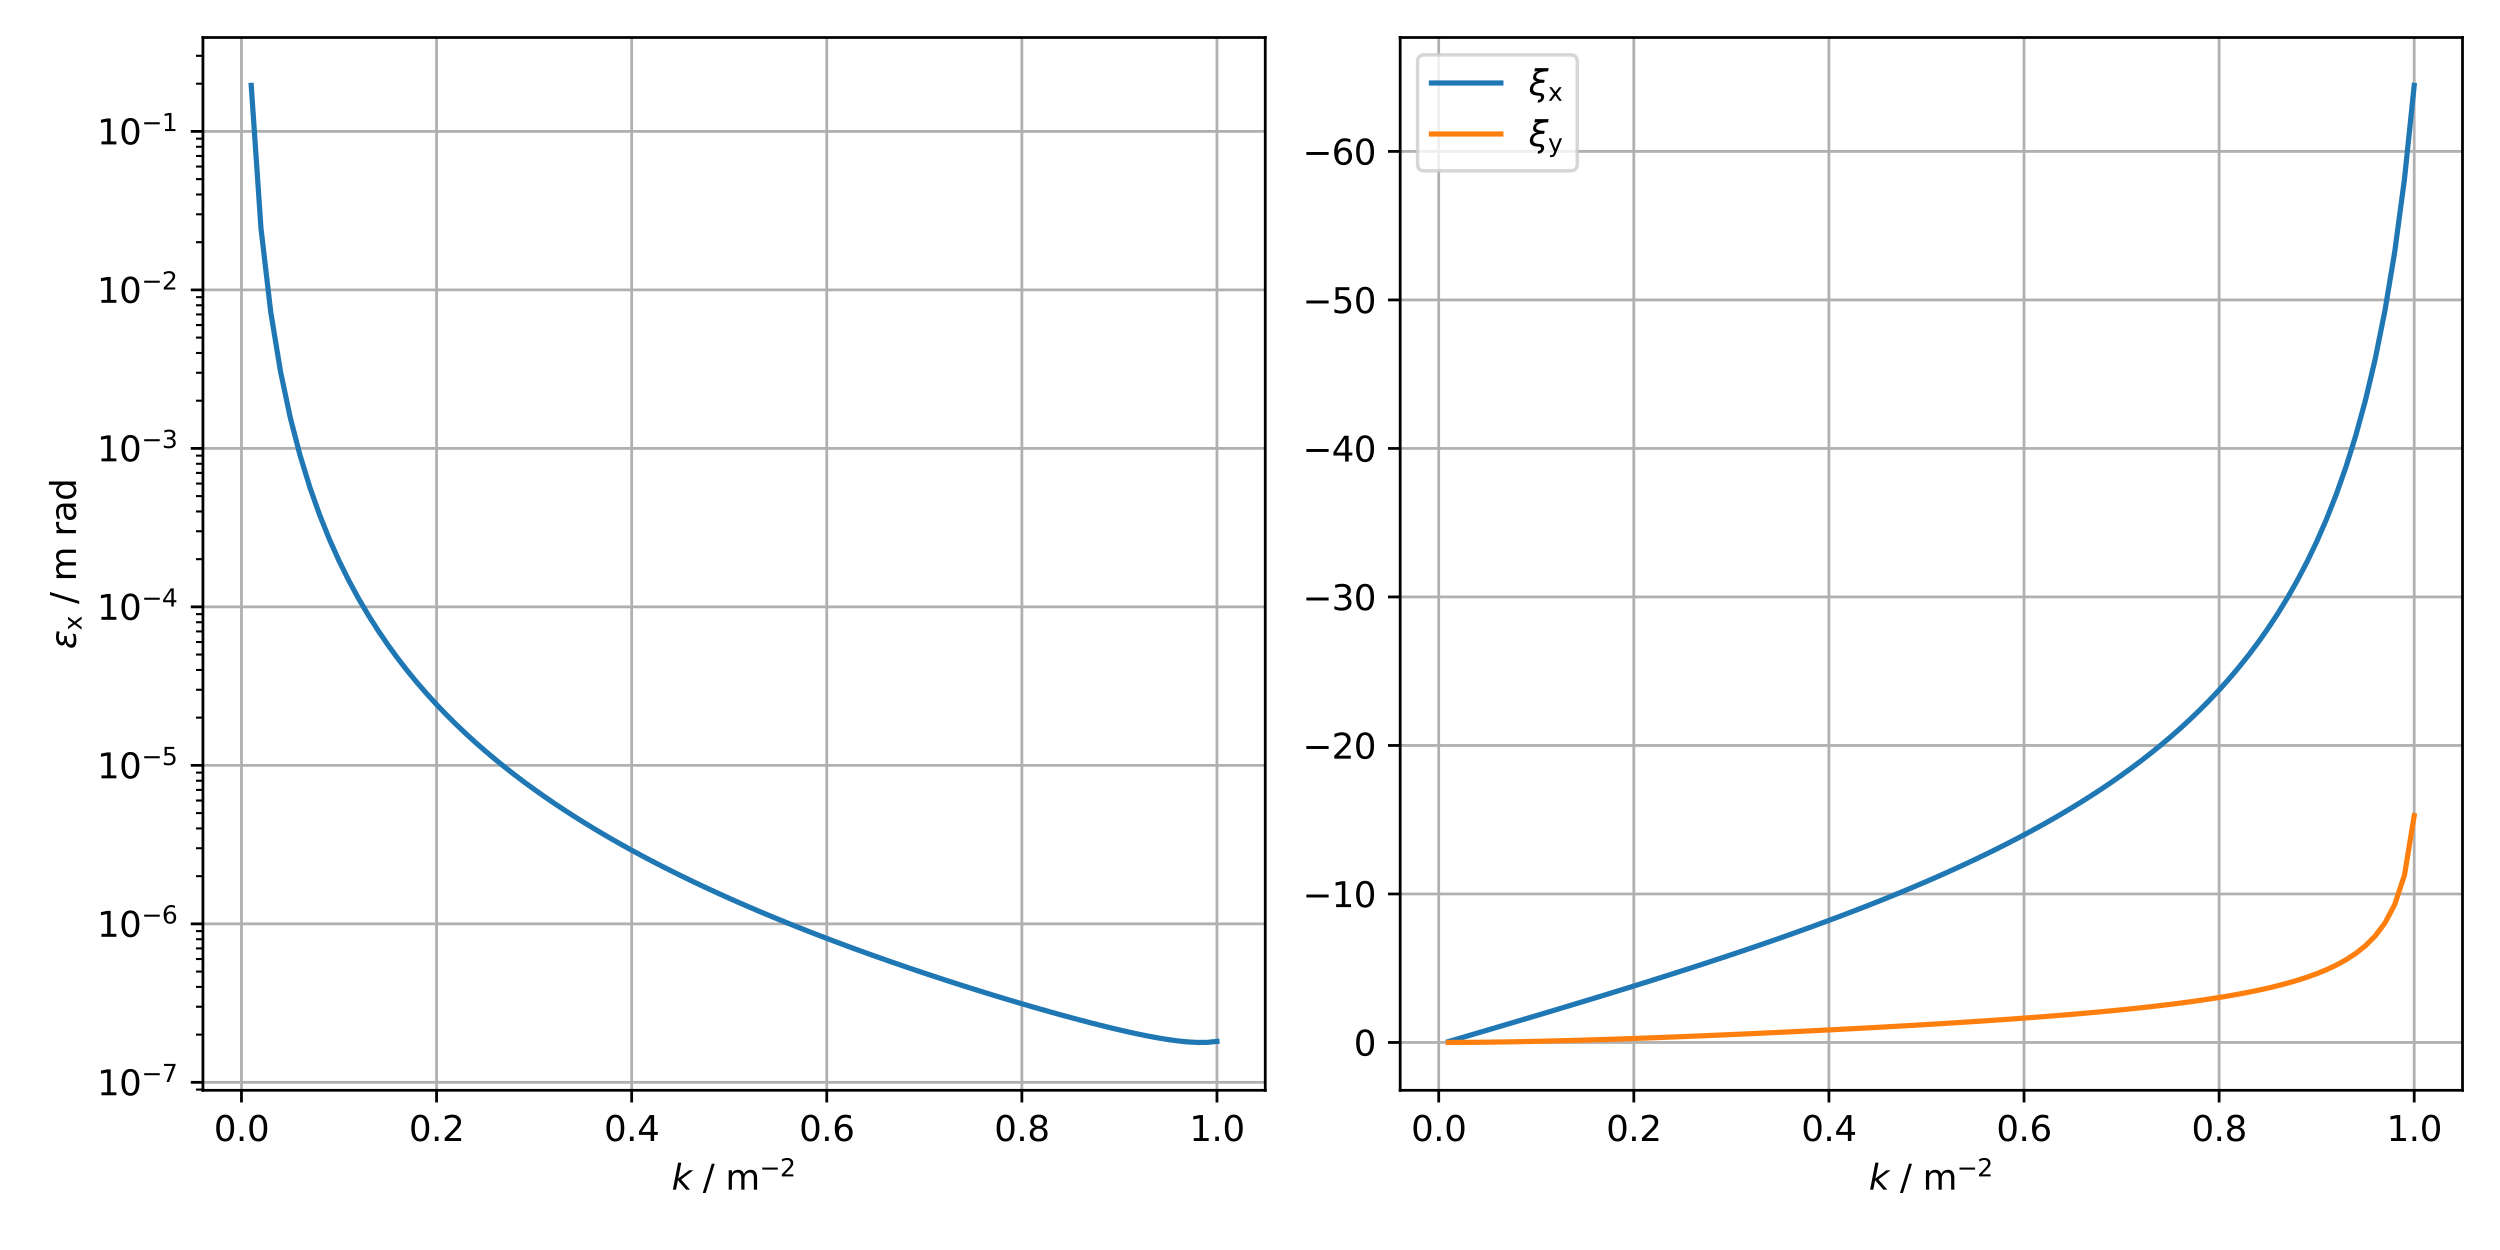 <?xml version="1.0" encoding="utf-8" standalone="no"?>
<!DOCTYPE svg PUBLIC "-//W3C//DTD SVG 1.1//EN"
  "http://www.w3.org/Graphics/SVG/1.1/DTD/svg11.dtd">
<svg height="360pt" version="1.1" viewBox="0 0 720 360" width="720pt" xmlns="http://www.w3.org/2000/svg" xmlns:xlink="http://www.w3.org/1999/xlink">
 <defs>
  <style type="text/css">*{stroke-linecap:butt;stroke-linejoin:round;}</style>
 </defs>
 <g id="figure_1">
  <g id="patch_1">
   <path d="M 0 360 
L 720 360 
L 720 0 
L 0 0 
z
" style="fill:#ffffff;"/>
  </g>
  <g id="axes_1">
   <g id="patch_2">
    <path d="M 58.445 314.008 
L 364.393 314.008 
L 364.393 10.8 
L 58.445 10.8 
z
" style="fill:#ffffff;"/>
   </g>
   <g id="matplotlib.axis_1">
    <g id="xtick_1">
     <g id="line2d_1">
      <path clip-path="url(#p1a12aaf195)" d="M 69.542 314.008 
L 69.542 10.8 
" style="fill:none;stroke:#b0b0b0;stroke-linecap:square;stroke-width:0.8;"/>
     </g>
     <g id="line2d_2">
      <defs>
       <path d="M 0 0 
L 0 3.5 
" id="mac1e413f5d" style="stroke:#000000;stroke-width:0.8;"/>
      </defs>
      <g>
       <use style="stroke:#000000;stroke-width:0.8;" x="69.542" xlink:href="#mac1e413f5d" y="314.008"/>
      </g>
     </g>
     <g id="text_1">
      <!-- 0.0 -->
      <g transform="translate(61.591 328.606)scale(0.1 -0.1)">
       <defs>
        <path d="M 2034 4250 
Q 1547 4250 1301 3770 
Q 1056 3291 1056 2328 
Q 1056 1369 1301 889 
Q 1547 409 2034 409 
Q 2525 409 2770 889 
Q 3016 1369 3016 2328 
Q 3016 3291 2770 3770 
Q 2525 4250 2034 4250 
z
M 2034 4750 
Q 2819 4750 3233 4129 
Q 3647 3509 3647 2328 
Q 3647 1150 3233 529 
Q 2819 -91 2034 -91 
Q 1250 -91 836 529 
Q 422 1150 422 2328 
Q 422 3509 836 4129 
Q 1250 4750 2034 4750 
z
" id="DejaVuSans-30" transform="scale(0.016)"/>
        <path d="M 684 794 
L 1344 794 
L 1344 0 
L 684 0 
L 684 794 
z
" id="DejaVuSans-2e" transform="scale(0.016)"/>
       </defs>
       <use xlink:href="#DejaVuSans-30"/>
       <use x="63.623" xlink:href="#DejaVuSans-2e"/>
       <use x="95.41" xlink:href="#DejaVuSans-30"/>
      </g>
     </g>
    </g>
    <g id="xtick_2">
     <g id="line2d_3">
      <path clip-path="url(#p1a12aaf195)" d="M 125.731 314.008 
L 125.731 10.8 
" style="fill:none;stroke:#b0b0b0;stroke-linecap:square;stroke-width:0.8;"/>
     </g>
     <g id="line2d_4">
      <g>
       <use style="stroke:#000000;stroke-width:0.8;" x="125.731" xlink:href="#mac1e413f5d" y="314.008"/>
      </g>
     </g>
     <g id="text_2">
      <!-- 0.2 -->
      <g transform="translate(117.779 328.606)scale(0.1 -0.1)">
       <defs>
        <path d="M 1228 531 
L 3431 531 
L 3431 0 
L 469 0 
L 469 531 
Q 828 903 1448 1529 
Q 2069 2156 2228 2338 
Q 2531 2678 2651 2914 
Q 2772 3150 2772 3378 
Q 2772 3750 2511 3984 
Q 2250 4219 1831 4219 
Q 1534 4219 1204 4116 
Q 875 4013 500 3803 
L 500 4441 
Q 881 4594 1212 4672 
Q 1544 4750 1819 4750 
Q 2544 4750 2975 4387 
Q 3406 4025 3406 3419 
Q 3406 3131 3298 2873 
Q 3191 2616 2906 2266 
Q 2828 2175 2409 1742 
Q 1991 1309 1228 531 
z
" id="DejaVuSans-32" transform="scale(0.016)"/>
       </defs>
       <use xlink:href="#DejaVuSans-30"/>
       <use x="63.623" xlink:href="#DejaVuSans-2e"/>
       <use x="95.41" xlink:href="#DejaVuSans-32"/>
      </g>
     </g>
    </g>
    <g id="xtick_3">
     <g id="line2d_5">
      <path clip-path="url(#p1a12aaf195)" d="M 181.92 314.008 
L 181.92 10.8 
" style="fill:none;stroke:#b0b0b0;stroke-linecap:square;stroke-width:0.8;"/>
     </g>
     <g id="line2d_6">
      <g>
       <use style="stroke:#000000;stroke-width:0.8;" x="181.92" xlink:href="#mac1e413f5d" y="314.008"/>
      </g>
     </g>
     <g id="text_3">
      <!-- 0.4 -->
      <g transform="translate(173.968 328.606)scale(0.1 -0.1)">
       <defs>
        <path d="M 2419 4116 
L 825 1625 
L 2419 1625 
L 2419 4116 
z
M 2253 4666 
L 3047 4666 
L 3047 1625 
L 3713 1625 
L 3713 1100 
L 3047 1100 
L 3047 0 
L 2419 0 
L 2419 1100 
L 313 1100 
L 313 1709 
L 2253 4666 
z
" id="DejaVuSans-34" transform="scale(0.016)"/>
       </defs>
       <use xlink:href="#DejaVuSans-30"/>
       <use x="63.623" xlink:href="#DejaVuSans-2e"/>
       <use x="95.41" xlink:href="#DejaVuSans-34"/>
      </g>
     </g>
    </g>
    <g id="xtick_4">
     <g id="line2d_7">
      <path clip-path="url(#p1a12aaf195)" d="M 238.108 314.008 
L 238.108 10.8 
" style="fill:none;stroke:#b0b0b0;stroke-linecap:square;stroke-width:0.8;"/>
     </g>
     <g id="line2d_8">
      <g>
       <use style="stroke:#000000;stroke-width:0.8;" x="238.108" xlink:href="#mac1e413f5d" y="314.008"/>
      </g>
     </g>
     <g id="text_4">
      <!-- 0.6 -->
      <g transform="translate(230.157 328.606)scale(0.1 -0.1)">
       <defs>
        <path d="M 2113 2584 
Q 1688 2584 1439 2293 
Q 1191 2003 1191 1497 
Q 1191 994 1439 701 
Q 1688 409 2113 409 
Q 2538 409 2786 701 
Q 3034 994 3034 1497 
Q 3034 2003 2786 2293 
Q 2538 2584 2113 2584 
z
M 3366 4563 
L 3366 3988 
Q 3128 4100 2886 4159 
Q 2644 4219 2406 4219 
Q 1781 4219 1451 3797 
Q 1122 3375 1075 2522 
Q 1259 2794 1537 2939 
Q 1816 3084 2150 3084 
Q 2853 3084 3261 2657 
Q 3669 2231 3669 1497 
Q 3669 778 3244 343 
Q 2819 -91 2113 -91 
Q 1303 -91 875 529 
Q 447 1150 447 2328 
Q 447 3434 972 4092 
Q 1497 4750 2381 4750 
Q 2619 4750 2861 4703 
Q 3103 4656 3366 4563 
z
" id="DejaVuSans-36" transform="scale(0.016)"/>
       </defs>
       <use xlink:href="#DejaVuSans-30"/>
       <use x="63.623" xlink:href="#DejaVuSans-2e"/>
       <use x="95.41" xlink:href="#DejaVuSans-36"/>
      </g>
     </g>
    </g>
    <g id="xtick_5">
     <g id="line2d_9">
      <path clip-path="url(#p1a12aaf195)" d="M 294.297 314.008 
L 294.297 10.8 
" style="fill:none;stroke:#b0b0b0;stroke-linecap:square;stroke-width:0.8;"/>
     </g>
     <g id="line2d_10">
      <g>
       <use style="stroke:#000000;stroke-width:0.8;" x="294.297" xlink:href="#mac1e413f5d" y="314.008"/>
      </g>
     </g>
     <g id="text_5">
      <!-- 0.8 -->
      <g transform="translate(286.346 328.606)scale(0.1 -0.1)">
       <defs>
        <path d="M 2034 2216 
Q 1584 2216 1326 1975 
Q 1069 1734 1069 1313 
Q 1069 891 1326 650 
Q 1584 409 2034 409 
Q 2484 409 2743 651 
Q 3003 894 3003 1313 
Q 3003 1734 2745 1975 
Q 2488 2216 2034 2216 
z
M 1403 2484 
Q 997 2584 770 2862 
Q 544 3141 544 3541 
Q 544 4100 942 4425 
Q 1341 4750 2034 4750 
Q 2731 4750 3128 4425 
Q 3525 4100 3525 3541 
Q 3525 3141 3298 2862 
Q 3072 2584 2669 2484 
Q 3125 2378 3379 2068 
Q 3634 1759 3634 1313 
Q 3634 634 3220 271 
Q 2806 -91 2034 -91 
Q 1263 -91 848 271 
Q 434 634 434 1313 
Q 434 1759 690 2068 
Q 947 2378 1403 2484 
z
M 1172 3481 
Q 1172 3119 1398 2916 
Q 1625 2713 2034 2713 
Q 2441 2713 2670 2916 
Q 2900 3119 2900 3481 
Q 2900 3844 2670 4047 
Q 2441 4250 2034 4250 
Q 1625 4250 1398 4047 
Q 1172 3844 1172 3481 
z
" id="DejaVuSans-38" transform="scale(0.016)"/>
       </defs>
       <use xlink:href="#DejaVuSans-30"/>
       <use x="63.623" xlink:href="#DejaVuSans-2e"/>
       <use x="95.41" xlink:href="#DejaVuSans-38"/>
      </g>
     </g>
    </g>
    <g id="xtick_6">
     <g id="line2d_11">
      <path clip-path="url(#p1a12aaf195)" d="M 350.486 314.008 
L 350.486 10.8 
" style="fill:none;stroke:#b0b0b0;stroke-linecap:square;stroke-width:0.8;"/>
     </g>
     <g id="line2d_12">
      <g>
       <use style="stroke:#000000;stroke-width:0.8;" x="350.486" xlink:href="#mac1e413f5d" y="314.008"/>
      </g>
     </g>
     <g id="text_6">
      <!-- 1.0 -->
      <g transform="translate(342.534 328.606)scale(0.1 -0.1)">
       <defs>
        <path d="M 794 531 
L 1825 531 
L 1825 4091 
L 703 3866 
L 703 4441 
L 1819 4666 
L 2450 4666 
L 2450 531 
L 3481 531 
L 3481 0 
L 794 0 
L 794 531 
z
" id="DejaVuSans-31" transform="scale(0.016)"/>
       </defs>
       <use xlink:href="#DejaVuSans-31"/>
       <use x="63.623" xlink:href="#DejaVuSans-2e"/>
       <use x="95.41" xlink:href="#DejaVuSans-30"/>
      </g>
     </g>
    </g>
    <g id="text_7">
     <!-- $k$ / m$^{-2}$ -->
     <g transform="translate(193.419 342.706)scale(0.1 -0.1)">
      <defs>
       <path d="M 1172 4863 
L 1747 4863 
L 1197 2028 
L 3169 3500 
L 3916 3500 
L 1716 1825 
L 3322 0 
L 2625 0 
L 1131 1709 
L 800 0 
L 225 0 
L 1172 4863 
z
" id="DejaVuSans-Oblique-6b" transform="scale(0.016)"/>
       <path id="DejaVuSans-20" transform="scale(0.016)"/>
       <path d="M 1625 4666 
L 2156 4666 
L 531 -594 
L 0 -594 
L 1625 4666 
z
" id="DejaVuSans-2f" transform="scale(0.016)"/>
       <path d="M 3328 2828 
Q 3544 3216 3844 3400 
Q 4144 3584 4550 3584 
Q 5097 3584 5394 3201 
Q 5691 2819 5691 2113 
L 5691 0 
L 5113 0 
L 5113 2094 
Q 5113 2597 4934 2840 
Q 4756 3084 4391 3084 
Q 3944 3084 3684 2787 
Q 3425 2491 3425 1978 
L 3425 0 
L 2847 0 
L 2847 2094 
Q 2847 2600 2669 2842 
Q 2491 3084 2119 3084 
Q 1678 3084 1418 2786 
Q 1159 2488 1159 1978 
L 1159 0 
L 581 0 
L 581 3500 
L 1159 3500 
L 1159 2956 
Q 1356 3278 1631 3431 
Q 1906 3584 2284 3584 
Q 2666 3584 2933 3390 
Q 3200 3197 3328 2828 
z
" id="DejaVuSans-6d" transform="scale(0.016)"/>
       <path d="M 678 2272 
L 4684 2272 
L 4684 1741 
L 678 1741 
L 678 2272 
z
" id="DejaVuSans-2212" transform="scale(0.016)"/>
      </defs>
      <use transform="translate(0 0.766)" xlink:href="#DejaVuSans-Oblique-6b"/>
      <use transform="translate(57.91 0.766)" xlink:href="#DejaVuSans-20"/>
      <use transform="translate(89.697 0.766)" xlink:href="#DejaVuSans-2f"/>
      <use transform="translate(123.389 0.766)" xlink:href="#DejaVuSans-20"/>
      <use transform="translate(155.176 0.766)" xlink:href="#DejaVuSans-6d"/>
      <use transform="translate(253.545 39.047)scale(0.7)" xlink:href="#DejaVuSans-2212"/>
      <use transform="translate(312.197 39.047)scale(0.7)" xlink:href="#DejaVuSans-32"/>
     </g>
    </g>
   </g>
   <g id="matplotlib.axis_2">
    <g id="ytick_1">
     <g id="line2d_13">
      <path clip-path="url(#p1a12aaf195)" d="M 58.445 311.715 
L 364.393 311.715 
" style="fill:none;stroke:#b0b0b0;stroke-linecap:square;stroke-width:0.8;"/>
     </g>
     <g id="line2d_14">
      <defs>
       <path d="M 0 0 
L -3.5 0 
" id="m76fb293e97" style="stroke:#000000;stroke-width:0.8;"/>
      </defs>
      <g>
       <use style="stroke:#000000;stroke-width:0.8;" x="58.445" xlink:href="#m76fb293e97" y="311.715"/>
      </g>
     </g>
     <g id="text_8">
      <!-- $\mathdefault{10^{-7}}$ -->
      <g transform="translate(27.945 315.514)scale(0.1 -0.1)">
       <defs>
        <path d="M 525 4666 
L 3525 4666 
L 3525 4397 
L 1831 0 
L 1172 0 
L 2766 4134 
L 525 4134 
L 525 4666 
z
" id="DejaVuSans-37" transform="scale(0.016)"/>
       </defs>
       <use transform="translate(0 0.684)" xlink:href="#DejaVuSans-31"/>
       <use transform="translate(63.623 0.684)" xlink:href="#DejaVuSans-30"/>
       <use transform="translate(128.203 38.966)scale(0.7)" xlink:href="#DejaVuSans-2212"/>
       <use transform="translate(186.855 38.966)scale(0.7)" xlink:href="#DejaVuSans-37"/>
      </g>
     </g>
    </g>
    <g id="ytick_2">
     <g id="line2d_15">
      <path clip-path="url(#p1a12aaf195)" d="M 58.445 266.07 
L 364.393 266.07 
" style="fill:none;stroke:#b0b0b0;stroke-linecap:square;stroke-width:0.8;"/>
     </g>
     <g id="line2d_16">
      <g>
       <use style="stroke:#000000;stroke-width:0.8;" x="58.445" xlink:href="#m76fb293e97" y="266.07"/>
      </g>
     </g>
     <g id="text_9">
      <!-- $\mathdefault{10^{-6}}$ -->
      <g transform="translate(27.945 269.869)scale(0.1 -0.1)">
       <use transform="translate(0 0.766)" xlink:href="#DejaVuSans-31"/>
       <use transform="translate(63.623 0.766)" xlink:href="#DejaVuSans-30"/>
       <use transform="translate(128.203 39.047)scale(0.7)" xlink:href="#DejaVuSans-2212"/>
       <use transform="translate(186.855 39.047)scale(0.7)" xlink:href="#DejaVuSans-36"/>
      </g>
     </g>
    </g>
    <g id="ytick_3">
     <g id="line2d_17">
      <path clip-path="url(#p1a12aaf195)" d="M 58.445 220.425 
L 364.393 220.425 
" style="fill:none;stroke:#b0b0b0;stroke-linecap:square;stroke-width:0.8;"/>
     </g>
     <g id="line2d_18">
      <g>
       <use style="stroke:#000000;stroke-width:0.8;" x="58.445" xlink:href="#m76fb293e97" y="220.425"/>
      </g>
     </g>
     <g id="text_10">
      <!-- $\mathdefault{10^{-5}}$ -->
      <g transform="translate(27.945 224.225)scale(0.1 -0.1)">
       <defs>
        <path d="M 691 4666 
L 3169 4666 
L 3169 4134 
L 1269 4134 
L 1269 2991 
Q 1406 3038 1543 3061 
Q 1681 3084 1819 3084 
Q 2600 3084 3056 2656 
Q 3513 2228 3513 1497 
Q 3513 744 3044 326 
Q 2575 -91 1722 -91 
Q 1428 -91 1123 -41 
Q 819 9 494 109 
L 494 744 
Q 775 591 1075 516 
Q 1375 441 1709 441 
Q 2250 441 2565 725 
Q 2881 1009 2881 1497 
Q 2881 1984 2565 2268 
Q 2250 2553 1709 2553 
Q 1456 2553 1204 2497 
Q 953 2441 691 2322 
L 691 4666 
z
" id="DejaVuSans-35" transform="scale(0.016)"/>
       </defs>
       <use transform="translate(0 0.684)" xlink:href="#DejaVuSans-31"/>
       <use transform="translate(63.623 0.684)" xlink:href="#DejaVuSans-30"/>
       <use transform="translate(128.203 38.966)scale(0.7)" xlink:href="#DejaVuSans-2212"/>
       <use transform="translate(186.855 38.966)scale(0.7)" xlink:href="#DejaVuSans-35"/>
      </g>
     </g>
    </g>
    <g id="ytick_4">
     <g id="line2d_19">
      <path clip-path="url(#p1a12aaf195)" d="M 58.445 174.781 
L 364.393 174.781 
" style="fill:none;stroke:#b0b0b0;stroke-linecap:square;stroke-width:0.8;"/>
     </g>
     <g id="line2d_20">
      <g>
       <use style="stroke:#000000;stroke-width:0.8;" x="58.445" xlink:href="#m76fb293e97" y="174.781"/>
      </g>
     </g>
     <g id="text_11">
      <!-- $\mathdefault{10^{-4}}$ -->
      <g transform="translate(27.945 178.58)scale(0.1 -0.1)">
       <use transform="translate(0 0.684)" xlink:href="#DejaVuSans-31"/>
       <use transform="translate(63.623 0.684)" xlink:href="#DejaVuSans-30"/>
       <use transform="translate(128.203 38.966)scale(0.7)" xlink:href="#DejaVuSans-2212"/>
       <use transform="translate(186.855 38.966)scale(0.7)" xlink:href="#DejaVuSans-34"/>
      </g>
     </g>
    </g>
    <g id="ytick_5">
     <g id="line2d_21">
      <path clip-path="url(#p1a12aaf195)" d="M 58.445 129.136 
L 364.393 129.136 
" style="fill:none;stroke:#b0b0b0;stroke-linecap:square;stroke-width:0.8;"/>
     </g>
     <g id="line2d_22">
      <g>
       <use style="stroke:#000000;stroke-width:0.8;" x="58.445" xlink:href="#m76fb293e97" y="129.136"/>
      </g>
     </g>
     <g id="text_12">
      <!-- $\mathdefault{10^{-3}}$ -->
      <g transform="translate(27.945 132.936)scale(0.1 -0.1)">
       <defs>
        <path d="M 2597 2516 
Q 3050 2419 3304 2112 
Q 3559 1806 3559 1356 
Q 3559 666 3084 287 
Q 2609 -91 1734 -91 
Q 1441 -91 1130 -33 
Q 819 25 488 141 
L 488 750 
Q 750 597 1062 519 
Q 1375 441 1716 441 
Q 2309 441 2620 675 
Q 2931 909 2931 1356 
Q 2931 1769 2642 2001 
Q 2353 2234 1838 2234 
L 1294 2234 
L 1294 2753 
L 1863 2753 
Q 2328 2753 2575 2939 
Q 2822 3125 2822 3475 
Q 2822 3834 2567 4026 
Q 2313 4219 1838 4219 
Q 1578 4219 1281 4162 
Q 984 4106 628 3988 
L 628 4550 
Q 988 4650 1302 4700 
Q 1616 4750 1894 4750 
Q 2613 4750 3031 4423 
Q 3450 4097 3450 3541 
Q 3450 3153 3228 2886 
Q 3006 2619 2597 2516 
z
" id="DejaVuSans-33" transform="scale(0.016)"/>
       </defs>
       <use transform="translate(0 0.766)" xlink:href="#DejaVuSans-31"/>
       <use transform="translate(63.623 0.766)" xlink:href="#DejaVuSans-30"/>
       <use transform="translate(128.203 39.047)scale(0.7)" xlink:href="#DejaVuSans-2212"/>
       <use transform="translate(186.855 39.047)scale(0.7)" xlink:href="#DejaVuSans-33"/>
      </g>
     </g>
    </g>
    <g id="ytick_6">
     <g id="line2d_23">
      <path clip-path="url(#p1a12aaf195)" d="M 58.445 83.492 
L 364.393 83.492 
" style="fill:none;stroke:#b0b0b0;stroke-linecap:square;stroke-width:0.8;"/>
     </g>
     <g id="line2d_24">
      <g>
       <use style="stroke:#000000;stroke-width:0.8;" x="58.445" xlink:href="#m76fb293e97" y="83.492"/>
      </g>
     </g>
     <g id="text_13">
      <!-- $\mathdefault{10^{-2}}$ -->
      <g transform="translate(27.945 87.291)scale(0.1 -0.1)">
       <use transform="translate(0 0.766)" xlink:href="#DejaVuSans-31"/>
       <use transform="translate(63.623 0.766)" xlink:href="#DejaVuSans-30"/>
       <use transform="translate(128.203 39.047)scale(0.7)" xlink:href="#DejaVuSans-2212"/>
       <use transform="translate(186.855 39.047)scale(0.7)" xlink:href="#DejaVuSans-32"/>
      </g>
     </g>
    </g>
    <g id="ytick_7">
     <g id="line2d_25">
      <path clip-path="url(#p1a12aaf195)" d="M 58.445 37.847 
L 364.393 37.847 
" style="fill:none;stroke:#b0b0b0;stroke-linecap:square;stroke-width:0.8;"/>
     </g>
     <g id="line2d_26">
      <g>
       <use style="stroke:#000000;stroke-width:0.8;" x="58.445" xlink:href="#m76fb293e97" y="37.847"/>
      </g>
     </g>
     <g id="text_14">
      <!-- $\mathdefault{10^{-1}}$ -->
      <g transform="translate(27.945 41.647)scale(0.1 -0.1)">
       <use transform="translate(0 0.684)" xlink:href="#DejaVuSans-31"/>
       <use transform="translate(63.623 0.684)" xlink:href="#DejaVuSans-30"/>
       <use transform="translate(128.203 38.966)scale(0.7)" xlink:href="#DejaVuSans-2212"/>
       <use transform="translate(186.855 38.966)scale(0.7)" xlink:href="#DejaVuSans-31"/>
      </g>
     </g>
    </g>
    <g id="ytick_8">
     <g id="line2d_27">
      <defs>
       <path d="M 0 0 
L -2 0 
" id="m118bfc7e0d" style="stroke:#000000;stroke-width:0.6;"/>
      </defs>
      <g>
       <use style="stroke:#000000;stroke-width:0.6;" x="58.445" xlink:href="#m118bfc7e0d" y="313.803"/>
      </g>
     </g>
    </g>
    <g id="ytick_9">
     <g id="line2d_28">
      <g>
       <use style="stroke:#000000;stroke-width:0.6;" x="58.445" xlink:href="#m118bfc7e0d" y="297.974"/>
      </g>
     </g>
    </g>
    <g id="ytick_10">
     <g id="line2d_29">
      <g>
       <use style="stroke:#000000;stroke-width:0.6;" x="58.445" xlink:href="#m118bfc7e0d" y="289.937"/>
      </g>
     </g>
    </g>
    <g id="ytick_11">
     <g id="line2d_30">
      <g>
       <use style="stroke:#000000;stroke-width:0.6;" x="58.445" xlink:href="#m118bfc7e0d" y="284.234"/>
      </g>
     </g>
    </g>
    <g id="ytick_12">
     <g id="line2d_31">
      <g>
       <use style="stroke:#000000;stroke-width:0.6;" x="58.445" xlink:href="#m118bfc7e0d" y="279.81"/>
      </g>
     </g>
    </g>
    <g id="ytick_13">
     <g id="line2d_32">
      <g>
       <use style="stroke:#000000;stroke-width:0.6;" x="58.445" xlink:href="#m118bfc7e0d" y="276.196"/>
      </g>
     </g>
    </g>
    <g id="ytick_14">
     <g id="line2d_33">
      <g>
       <use style="stroke:#000000;stroke-width:0.6;" x="58.445" xlink:href="#m118bfc7e0d" y="273.14"/>
      </g>
     </g>
    </g>
    <g id="ytick_15">
     <g id="line2d_34">
      <g>
       <use style="stroke:#000000;stroke-width:0.6;" x="58.445" xlink:href="#m118bfc7e0d" y="270.493"/>
      </g>
     </g>
    </g>
    <g id="ytick_16">
     <g id="line2d_35">
      <g>
       <use style="stroke:#000000;stroke-width:0.6;" x="58.445" xlink:href="#m118bfc7e0d" y="268.159"/>
      </g>
     </g>
    </g>
    <g id="ytick_17">
     <g id="line2d_36">
      <g>
       <use style="stroke:#000000;stroke-width:0.6;" x="58.445" xlink:href="#m118bfc7e0d" y="252.33"/>
      </g>
     </g>
    </g>
    <g id="ytick_18">
     <g id="line2d_37">
      <g>
       <use style="stroke:#000000;stroke-width:0.6;" x="58.445" xlink:href="#m118bfc7e0d" y="244.292"/>
      </g>
     </g>
    </g>
    <g id="ytick_19">
     <g id="line2d_38">
      <g>
       <use style="stroke:#000000;stroke-width:0.6;" x="58.445" xlink:href="#m118bfc7e0d" y="238.589"/>
      </g>
     </g>
    </g>
    <g id="ytick_20">
     <g id="line2d_39">
      <g>
       <use style="stroke:#000000;stroke-width:0.6;" x="58.445" xlink:href="#m118bfc7e0d" y="234.166"/>
      </g>
     </g>
    </g>
    <g id="ytick_21">
     <g id="line2d_40">
      <g>
       <use style="stroke:#000000;stroke-width:0.6;" x="58.445" xlink:href="#m118bfc7e0d" y="230.552"/>
      </g>
     </g>
    </g>
    <g id="ytick_22">
     <g id="line2d_41">
      <g>
       <use style="stroke:#000000;stroke-width:0.6;" x="58.445" xlink:href="#m118bfc7e0d" y="227.496"/>
      </g>
     </g>
    </g>
    <g id="ytick_23">
     <g id="line2d_42">
      <g>
       <use style="stroke:#000000;stroke-width:0.6;" x="58.445" xlink:href="#m118bfc7e0d" y="224.849"/>
      </g>
     </g>
    </g>
    <g id="ytick_24">
     <g id="line2d_43">
      <g>
       <use style="stroke:#000000;stroke-width:0.6;" x="58.445" xlink:href="#m118bfc7e0d" y="222.514"/>
      </g>
     </g>
    </g>
    <g id="ytick_25">
     <g id="line2d_44">
      <g>
       <use style="stroke:#000000;stroke-width:0.6;" x="58.445" xlink:href="#m118bfc7e0d" y="206.685"/>
      </g>
     </g>
    </g>
    <g id="ytick_26">
     <g id="line2d_45">
      <g>
       <use style="stroke:#000000;stroke-width:0.6;" x="58.445" xlink:href="#m118bfc7e0d" y="198.648"/>
      </g>
     </g>
    </g>
    <g id="ytick_27">
     <g id="line2d_46">
      <g>
       <use style="stroke:#000000;stroke-width:0.6;" x="58.445" xlink:href="#m118bfc7e0d" y="192.945"/>
      </g>
     </g>
    </g>
    <g id="ytick_28">
     <g id="line2d_47">
      <g>
       <use style="stroke:#000000;stroke-width:0.6;" x="58.445" xlink:href="#m118bfc7e0d" y="188.521"/>
      </g>
     </g>
    </g>
    <g id="ytick_29">
     <g id="line2d_48">
      <g>
       <use style="stroke:#000000;stroke-width:0.6;" x="58.445" xlink:href="#m118bfc7e0d" y="184.907"/>
      </g>
     </g>
    </g>
    <g id="ytick_30">
     <g id="line2d_49">
      <g>
       <use style="stroke:#000000;stroke-width:0.6;" x="58.445" xlink:href="#m118bfc7e0d" y="181.851"/>
      </g>
     </g>
    </g>
    <g id="ytick_31">
     <g id="line2d_50">
      <g>
       <use style="stroke:#000000;stroke-width:0.6;" x="58.445" xlink:href="#m118bfc7e0d" y="179.204"/>
      </g>
     </g>
    </g>
    <g id="ytick_32">
     <g id="line2d_51">
      <g>
       <use style="stroke:#000000;stroke-width:0.6;" x="58.445" xlink:href="#m118bfc7e0d" y="176.87"/>
      </g>
     </g>
    </g>
    <g id="ytick_33">
     <g id="line2d_52">
      <g>
       <use style="stroke:#000000;stroke-width:0.6;" x="58.445" xlink:href="#m118bfc7e0d" y="161.041"/>
      </g>
     </g>
    </g>
    <g id="ytick_34">
     <g id="line2d_53">
      <g>
       <use style="stroke:#000000;stroke-width:0.6;" x="58.445" xlink:href="#m118bfc7e0d" y="153.003"/>
      </g>
     </g>
    </g>
    <g id="ytick_35">
     <g id="line2d_54">
      <g>
       <use style="stroke:#000000;stroke-width:0.6;" x="58.445" xlink:href="#m118bfc7e0d" y="147.3"/>
      </g>
     </g>
    </g>
    <g id="ytick_36">
     <g id="line2d_55">
      <g>
       <use style="stroke:#000000;stroke-width:0.6;" x="58.445" xlink:href="#m118bfc7e0d" y="142.877"/>
      </g>
     </g>
    </g>
    <g id="ytick_37">
     <g id="line2d_56">
      <g>
       <use style="stroke:#000000;stroke-width:0.6;" x="58.445" xlink:href="#m118bfc7e0d" y="139.263"/>
      </g>
     </g>
    </g>
    <g id="ytick_38">
     <g id="line2d_57">
      <g>
       <use style="stroke:#000000;stroke-width:0.6;" x="58.445" xlink:href="#m118bfc7e0d" y="136.207"/>
      </g>
     </g>
    </g>
    <g id="ytick_39">
     <g id="line2d_58">
      <g>
       <use style="stroke:#000000;stroke-width:0.6;" x="58.445" xlink:href="#m118bfc7e0d" y="133.56"/>
      </g>
     </g>
    </g>
    <g id="ytick_40">
     <g id="line2d_59">
      <g>
       <use style="stroke:#000000;stroke-width:0.6;" x="58.445" xlink:href="#m118bfc7e0d" y="131.225"/>
      </g>
     </g>
    </g>
    <g id="ytick_41">
     <g id="line2d_60">
      <g>
       <use style="stroke:#000000;stroke-width:0.6;" x="58.445" xlink:href="#m118bfc7e0d" y="115.396"/>
      </g>
     </g>
    </g>
    <g id="ytick_42">
     <g id="line2d_61">
      <g>
       <use style="stroke:#000000;stroke-width:0.6;" x="58.445" xlink:href="#m118bfc7e0d" y="107.358"/>
      </g>
     </g>
    </g>
    <g id="ytick_43">
     <g id="line2d_62">
      <g>
       <use style="stroke:#000000;stroke-width:0.6;" x="58.445" xlink:href="#m118bfc7e0d" y="101.656"/>
      </g>
     </g>
    </g>
    <g id="ytick_44">
     <g id="line2d_63">
      <g>
       <use style="stroke:#000000;stroke-width:0.6;" x="58.445" xlink:href="#m118bfc7e0d" y="97.232"/>
      </g>
     </g>
    </g>
    <g id="ytick_45">
     <g id="line2d_64">
      <g>
       <use style="stroke:#000000;stroke-width:0.6;" x="58.445" xlink:href="#m118bfc7e0d" y="93.618"/>
      </g>
     </g>
    </g>
    <g id="ytick_46">
     <g id="line2d_65">
      <g>
       <use style="stroke:#000000;stroke-width:0.6;" x="58.445" xlink:href="#m118bfc7e0d" y="90.562"/>
      </g>
     </g>
    </g>
    <g id="ytick_47">
     <g id="line2d_66">
      <g>
       <use style="stroke:#000000;stroke-width:0.6;" x="58.445" xlink:href="#m118bfc7e0d" y="87.915"/>
      </g>
     </g>
    </g>
    <g id="ytick_48">
     <g id="line2d_67">
      <g>
       <use style="stroke:#000000;stroke-width:0.6;" x="58.445" xlink:href="#m118bfc7e0d" y="85.58"/>
      </g>
     </g>
    </g>
    <g id="ytick_49">
     <g id="line2d_68">
      <g>
       <use style="stroke:#000000;stroke-width:0.6;" x="58.445" xlink:href="#m118bfc7e0d" y="69.751"/>
      </g>
     </g>
    </g>
    <g id="ytick_50">
     <g id="line2d_69">
      <g>
       <use style="stroke:#000000;stroke-width:0.6;" x="58.445" xlink:href="#m118bfc7e0d" y="61.714"/>
      </g>
     </g>
    </g>
    <g id="ytick_51">
     <g id="line2d_70">
      <g>
       <use style="stroke:#000000;stroke-width:0.6;" x="58.445" xlink:href="#m118bfc7e0d" y="56.011"/>
      </g>
     </g>
    </g>
    <g id="ytick_52">
     <g id="line2d_71">
      <g>
       <use style="stroke:#000000;stroke-width:0.6;" x="58.445" xlink:href="#m118bfc7e0d" y="51.588"/>
      </g>
     </g>
    </g>
    <g id="ytick_53">
     <g id="line2d_72">
      <g>
       <use style="stroke:#000000;stroke-width:0.6;" x="58.445" xlink:href="#m118bfc7e0d" y="47.973"/>
      </g>
     </g>
    </g>
    <g id="ytick_54">
     <g id="line2d_73">
      <g>
       <use style="stroke:#000000;stroke-width:0.6;" x="58.445" xlink:href="#m118bfc7e0d" y="44.918"/>
      </g>
     </g>
    </g>
    <g id="ytick_55">
     <g id="line2d_74">
      <g>
       <use style="stroke:#000000;stroke-width:0.6;" x="58.445" xlink:href="#m118bfc7e0d" y="42.271"/>
      </g>
     </g>
    </g>
    <g id="ytick_56">
     <g id="line2d_75">
      <g>
       <use style="stroke:#000000;stroke-width:0.6;" x="58.445" xlink:href="#m118bfc7e0d" y="39.936"/>
      </g>
     </g>
    </g>
    <g id="ytick_57">
     <g id="line2d_76">
      <g>
       <use style="stroke:#000000;stroke-width:0.6;" x="58.445" xlink:href="#m118bfc7e0d" y="24.107"/>
      </g>
     </g>
    </g>
    <g id="ytick_58">
     <g id="line2d_77">
      <g>
       <use style="stroke:#000000;stroke-width:0.6;" x="58.445" xlink:href="#m118bfc7e0d" y="16.069"/>
      </g>
     </g>
    </g>
    <g id="text_15">
     <!-- $\epsilon_\mathrm{x}$ / m rad -->
     <g transform="translate(21.865 186.954)rotate(-90)scale(0.1 -0.1)">
      <defs>
       <path d="M 1263 1888 
Q 925 1963 778 2166 
Q 669 2309 669 2503 
Q 669 3034 1175 3344 
Q 1575 3588 2188 3588 
Q 2425 3588 2684 3550 
Q 2944 3513 3234 3438 
L 3134 2916 
Q 2847 3006 2606 3047 
Q 2359 3088 2138 3088 
Q 1766 3088 1522 2944 
Q 1228 2772 1228 2522 
Q 1228 2356 1381 2241 
Q 1563 2103 1925 2103 
L 2409 2103 
L 2319 1628 
L 1856 1628 
Q 1425 1628 1172 1469 
Q 828 1253 828 916 
Q 828 703 1013 563 
Q 1244 388 1716 388 
Q 2006 388 2284 444 
Q 2563 503 2806 619 
L 2700 84 
Q 2403 -3 2131 -47 
Q 1859 -91 1609 -91 
Q 866 -91 516 194 
Q 250 413 250 781 
Q 250 1278 600 1584 
Q 859 1813 1263 1888 
z
" id="DejaVuSans-Oblique-3b5" transform="scale(0.016)"/>
       <path d="M 3513 3500 
L 2247 1797 
L 3578 0 
L 2900 0 
L 1881 1375 
L 863 0 
L 184 0 
L 1544 1831 
L 300 3500 
L 978 3500 
L 1906 2253 
L 2834 3500 
L 3513 3500 
z
" id="DejaVuSans-78" transform="scale(0.016)"/>
       <path d="M 2631 2963 
Q 2534 3019 2420 3045 
Q 2306 3072 2169 3072 
Q 1681 3072 1420 2755 
Q 1159 2438 1159 1844 
L 1159 0 
L 581 0 
L 581 3500 
L 1159 3500 
L 1159 2956 
Q 1341 3275 1631 3429 
Q 1922 3584 2338 3584 
Q 2397 3584 2469 3576 
Q 2541 3569 2628 3553 
L 2631 2963 
z
" id="DejaVuSans-72" transform="scale(0.016)"/>
       <path d="M 2194 1759 
Q 1497 1759 1228 1600 
Q 959 1441 959 1056 
Q 959 750 1161 570 
Q 1363 391 1709 391 
Q 2188 391 2477 730 
Q 2766 1069 2766 1631 
L 2766 1759 
L 2194 1759 
z
M 3341 1997 
L 3341 0 
L 2766 0 
L 2766 531 
Q 2569 213 2275 61 
Q 1981 -91 1556 -91 
Q 1019 -91 701 211 
Q 384 513 384 1019 
Q 384 1609 779 1909 
Q 1175 2209 1959 2209 
L 2766 2209 
L 2766 2266 
Q 2766 2663 2505 2880 
Q 2244 3097 1772 3097 
Q 1472 3097 1187 3025 
Q 903 2953 641 2809 
L 641 3341 
Q 956 3463 1253 3523 
Q 1550 3584 1831 3584 
Q 2591 3584 2966 3190 
Q 3341 2797 3341 1997 
z
" id="DejaVuSans-61" transform="scale(0.016)"/>
       <path d="M 2906 2969 
L 2906 4863 
L 3481 4863 
L 3481 0 
L 2906 0 
L 2906 525 
Q 2725 213 2448 61 
Q 2172 -91 1784 -91 
Q 1150 -91 751 415 
Q 353 922 353 1747 
Q 353 2572 751 3078 
Q 1150 3584 1784 3584 
Q 2172 3584 2448 3432 
Q 2725 3281 2906 2969 
z
M 947 1747 
Q 947 1113 1208 752 
Q 1469 391 1925 391 
Q 2381 391 2643 752 
Q 2906 1113 2906 1747 
Q 2906 2381 2643 2742 
Q 2381 3103 1925 3103 
Q 1469 3103 1208 2742 
Q 947 2381 947 1747 
z
" id="DejaVuSans-64" transform="scale(0.016)"/>
      </defs>
      <use transform="translate(0 0.016)" xlink:href="#DejaVuSans-Oblique-3b5"/>
      <use transform="translate(54.053 -16.391)scale(0.7)" xlink:href="#DejaVuSans-78"/>
      <use transform="translate(98.213 0.016)" xlink:href="#DejaVuSans-20"/>
      <use transform="translate(130 0.016)" xlink:href="#DejaVuSans-2f"/>
      <use transform="translate(163.691 0.016)" xlink:href="#DejaVuSans-20"/>
      <use transform="translate(195.479 0.016)" xlink:href="#DejaVuSans-6d"/>
      <use transform="translate(292.891 0.016)" xlink:href="#DejaVuSans-20"/>
      <use transform="translate(324.678 0.016)" xlink:href="#DejaVuSans-72"/>
      <use transform="translate(365.791 0.016)" xlink:href="#DejaVuSans-61"/>
      <use transform="translate(427.07 0.016)" xlink:href="#DejaVuSans-64"/>
     </g>
    </g>
   </g>
   <g id="line2d_78">
    <path clip-path="url(#p1a12aaf195)" d="M 72.352 24.582 
L 75.161 65.745 
L 77.971 89.85 
L 80.78 106.959 
L 83.589 120.233 
L 86.399 131.081 
L 89.208 140.255 
L 92.018 148.205 
L 94.827 155.22 
L 97.637 161.497 
L 100.446 167.177 
L 103.256 172.366 
L 106.065 177.141 
L 108.874 181.564 
L 111.684 185.685 
L 114.493 189.542 
L 117.303 193.167 
L 120.112 196.587 
L 122.922 199.825 
L 125.731 202.899 
L 128.54 205.826 
L 131.35 208.619 
L 134.159 211.29 
L 136.969 213.85 
L 139.778 216.307 
L 142.588 218.671 
L 145.397 220.948 
L 148.207 223.145 
L 151.016 225.267 
L 153.825 227.319 
L 156.635 229.307 
L 159.444 231.234 
L 162.254 233.104 
L 165.063 234.921 
L 167.873 236.688 
L 170.682 238.408 
L 173.491 240.083 
L 176.301 241.716 
L 179.11 243.309 
L 181.92 244.865 
L 184.729 246.384 
L 187.539 247.87 
L 190.348 249.323 
L 193.157 250.745 
L 195.967 252.138 
L 198.776 253.503 
L 201.586 254.841 
L 204.395 256.154 
L 207.205 257.442 
L 210.014 258.707 
L 212.824 259.95 
L 215.633 261.171 
L 218.442 262.371 
L 221.252 263.552 
L 224.061 264.713 
L 226.871 265.857 
L 229.68 266.982 
L 232.49 268.091 
L 235.299 269.183 
L 238.108 270.26 
L 240.918 271.321 
L 243.727 272.368 
L 246.537 273.4 
L 249.346 274.418 
L 252.156 275.424 
L 254.965 276.416 
L 257.774 277.395 
L 260.584 278.362 
L 263.393 279.317 
L 266.203 280.261 
L 269.012 281.192 
L 271.822 282.113 
L 274.631 283.022 
L 277.441 283.92 
L 280.25 284.808 
L 283.059 285.684 
L 285.869 286.55 
L 288.678 287.404 
L 291.488 288.247 
L 294.297 289.079 
L 297.107 289.899 
L 299.916 290.707 
L 302.725 291.501 
L 305.535 292.283 
L 308.344 293.05 
L 311.154 293.801 
L 313.963 294.534 
L 316.773 295.249 
L 319.582 295.942 
L 322.391 296.611 
L 325.201 297.251 
L 328.01 297.858 
L 330.82 298.425 
L 333.629 298.943 
L 336.439 299.402 
L 339.248 299.785 
L 342.058 300.07 
L 344.867 300.226 
L 347.676 300.202 
L 350.486 299.919 
" style="fill:none;stroke:#1f77b4;stroke-linecap:square;stroke-width:1.5;"/>
   </g>
   <g id="patch_3">
    <path d="M 58.445 314.008 
L 58.445 10.8 
" style="fill:none;stroke:#000000;stroke-linecap:square;stroke-linejoin:miter;stroke-width:0.8;"/>
   </g>
   <g id="patch_4">
    <path d="M 364.393 314.008 
L 364.393 10.8 
" style="fill:none;stroke:#000000;stroke-linecap:square;stroke-linejoin:miter;stroke-width:0.8;"/>
   </g>
   <g id="patch_5">
    <path d="M 58.445 314.008 
L 364.393 314.008 
" style="fill:none;stroke:#000000;stroke-linecap:square;stroke-linejoin:miter;stroke-width:0.8;"/>
   </g>
   <g id="patch_6">
    <path d="M 58.445 10.8 
L 364.393 10.8 
" style="fill:none;stroke:#000000;stroke-linecap:square;stroke-linejoin:miter;stroke-width:0.8;"/>
   </g>
  </g>
  <g id="axes_2">
   <g id="patch_7">
    <path d="M 403.253 314.008 
L 709.2 314.008 
L 709.2 10.8 
L 403.253 10.8 
z
" style="fill:#ffffff;"/>
   </g>
   <g id="matplotlib.axis_3">
    <g id="xtick_7">
     <g id="line2d_79">
      <path clip-path="url(#pd88a46f30f)" d="M 414.35 314.008 
L 414.35 10.8 
" style="fill:none;stroke:#b0b0b0;stroke-linecap:square;stroke-width:0.8;"/>
     </g>
     <g id="line2d_80">
      <g>
       <use style="stroke:#000000;stroke-width:0.8;" x="414.35" xlink:href="#mac1e413f5d" y="314.008"/>
      </g>
     </g>
     <g id="text_16">
      <!-- 0.0 -->
      <g transform="translate(406.398 328.606)scale(0.1 -0.1)">
       <use xlink:href="#DejaVuSans-30"/>
       <use x="63.623" xlink:href="#DejaVuSans-2e"/>
       <use x="95.41" xlink:href="#DejaVuSans-30"/>
      </g>
     </g>
    </g>
    <g id="xtick_8">
     <g id="line2d_81">
      <path clip-path="url(#pd88a46f30f)" d="M 470.538 314.008 
L 470.538 10.8 
" style="fill:none;stroke:#b0b0b0;stroke-linecap:square;stroke-width:0.8;"/>
     </g>
     <g id="line2d_82">
      <g>
       <use style="stroke:#000000;stroke-width:0.8;" x="470.538" xlink:href="#mac1e413f5d" y="314.008"/>
      </g>
     </g>
     <g id="text_17">
      <!-- 0.2 -->
      <g transform="translate(462.587 328.606)scale(0.1 -0.1)">
       <use xlink:href="#DejaVuSans-30"/>
       <use x="63.623" xlink:href="#DejaVuSans-2e"/>
       <use x="95.41" xlink:href="#DejaVuSans-32"/>
      </g>
     </g>
    </g>
    <g id="xtick_9">
     <g id="line2d_83">
      <path clip-path="url(#pd88a46f30f)" d="M 526.727 314.008 
L 526.727 10.8 
" style="fill:none;stroke:#b0b0b0;stroke-linecap:square;stroke-width:0.8;"/>
     </g>
     <g id="line2d_84">
      <g>
       <use style="stroke:#000000;stroke-width:0.8;" x="526.727" xlink:href="#mac1e413f5d" y="314.008"/>
      </g>
     </g>
     <g id="text_18">
      <!-- 0.4 -->
      <g transform="translate(518.776 328.606)scale(0.1 -0.1)">
       <use xlink:href="#DejaVuSans-30"/>
       <use x="63.623" xlink:href="#DejaVuSans-2e"/>
       <use x="95.41" xlink:href="#DejaVuSans-34"/>
      </g>
     </g>
    </g>
    <g id="xtick_10">
     <g id="line2d_85">
      <path clip-path="url(#pd88a46f30f)" d="M 582.916 314.008 
L 582.916 10.8 
" style="fill:none;stroke:#b0b0b0;stroke-linecap:square;stroke-width:0.8;"/>
     </g>
     <g id="line2d_86">
      <g>
       <use style="stroke:#000000;stroke-width:0.8;" x="582.916" xlink:href="#mac1e413f5d" y="314.008"/>
      </g>
     </g>
     <g id="text_19">
      <!-- 0.6 -->
      <g transform="translate(574.964 328.606)scale(0.1 -0.1)">
       <use xlink:href="#DejaVuSans-30"/>
       <use x="63.623" xlink:href="#DejaVuSans-2e"/>
       <use x="95.41" xlink:href="#DejaVuSans-36"/>
      </g>
     </g>
    </g>
    <g id="xtick_11">
     <g id="line2d_87">
      <path clip-path="url(#pd88a46f30f)" d="M 639.105 314.008 
L 639.105 10.8 
" style="fill:none;stroke:#b0b0b0;stroke-linecap:square;stroke-width:0.8;"/>
     </g>
     <g id="line2d_88">
      <g>
       <use style="stroke:#000000;stroke-width:0.8;" x="639.105" xlink:href="#mac1e413f5d" y="314.008"/>
      </g>
     </g>
     <g id="text_20">
      <!-- 0.8 -->
      <g transform="translate(631.153 328.606)scale(0.1 -0.1)">
       <use xlink:href="#DejaVuSans-30"/>
       <use x="63.623" xlink:href="#DejaVuSans-2e"/>
       <use x="95.41" xlink:href="#DejaVuSans-38"/>
      </g>
     </g>
    </g>
    <g id="xtick_12">
     <g id="line2d_89">
      <path clip-path="url(#pd88a46f30f)" d="M 695.293 314.008 
L 695.293 10.8 
" style="fill:none;stroke:#b0b0b0;stroke-linecap:square;stroke-width:0.8;"/>
     </g>
     <g id="line2d_90">
      <g>
       <use style="stroke:#000000;stroke-width:0.8;" x="695.293" xlink:href="#mac1e413f5d" y="314.008"/>
      </g>
     </g>
     <g id="text_21">
      <!-- 1.0 -->
      <g transform="translate(687.342 328.606)scale(0.1 -0.1)">
       <use xlink:href="#DejaVuSans-31"/>
       <use x="63.623" xlink:href="#DejaVuSans-2e"/>
       <use x="95.41" xlink:href="#DejaVuSans-30"/>
      </g>
     </g>
    </g>
    <g id="text_22">
     <!-- $k$ / m$^{-2}$ -->
     <g transform="translate(538.226 342.706)scale(0.1 -0.1)">
      <use transform="translate(0 0.766)" xlink:href="#DejaVuSans-Oblique-6b"/>
      <use transform="translate(57.91 0.766)" xlink:href="#DejaVuSans-20"/>
      <use transform="translate(89.697 0.766)" xlink:href="#DejaVuSans-2f"/>
      <use transform="translate(123.389 0.766)" xlink:href="#DejaVuSans-20"/>
      <use transform="translate(155.176 0.766)" xlink:href="#DejaVuSans-6d"/>
      <use transform="translate(253.545 39.047)scale(0.7)" xlink:href="#DejaVuSans-2212"/>
      <use transform="translate(312.197 39.047)scale(0.7)" xlink:href="#DejaVuSans-32"/>
     </g>
    </g>
   </g>
   <g id="matplotlib.axis_4">
    <g id="ytick_59">
     <g id="line2d_91">
      <path clip-path="url(#pd88a46f30f)" d="M 403.253 43.609 
L 709.2 43.609 
" style="fill:none;stroke:#b0b0b0;stroke-linecap:square;stroke-width:0.8;"/>
     </g>
     <g id="line2d_92">
      <g>
       <use style="stroke:#000000;stroke-width:0.8;" x="403.253" xlink:href="#m76fb293e97" y="43.609"/>
      </g>
     </g>
     <g id="text_23">
      <!-- −60 -->
      <g transform="translate(375.148 47.408)scale(0.1 -0.1)">
       <use xlink:href="#DejaVuSans-2212"/>
       <use x="83.789" xlink:href="#DejaVuSans-36"/>
       <use x="147.412" xlink:href="#DejaVuSans-30"/>
      </g>
     </g>
    </g>
    <g id="ytick_60">
     <g id="line2d_93">
      <path clip-path="url(#pd88a46f30f)" d="M 403.253 86.38 
L 709.2 86.38 
" style="fill:none;stroke:#b0b0b0;stroke-linecap:square;stroke-width:0.8;"/>
     </g>
     <g id="line2d_94">
      <g>
       <use style="stroke:#000000;stroke-width:0.8;" x="403.253" xlink:href="#m76fb293e97" y="86.38"/>
      </g>
     </g>
     <g id="text_24">
      <!-- −50 -->
      <g transform="translate(375.148 90.179)scale(0.1 -0.1)">
       <use xlink:href="#DejaVuSans-2212"/>
       <use x="83.789" xlink:href="#DejaVuSans-35"/>
       <use x="147.412" xlink:href="#DejaVuSans-30"/>
      </g>
     </g>
    </g>
    <g id="ytick_61">
     <g id="line2d_95">
      <path clip-path="url(#pd88a46f30f)" d="M 403.253 129.15 
L 709.2 129.15 
" style="fill:none;stroke:#b0b0b0;stroke-linecap:square;stroke-width:0.8;"/>
     </g>
     <g id="line2d_96">
      <g>
       <use style="stroke:#000000;stroke-width:0.8;" x="403.253" xlink:href="#m76fb293e97" y="129.15"/>
      </g>
     </g>
     <g id="text_25">
      <!-- −40 -->
      <g transform="translate(375.148 132.949)scale(0.1 -0.1)">
       <use xlink:href="#DejaVuSans-2212"/>
       <use x="83.789" xlink:href="#DejaVuSans-34"/>
       <use x="147.412" xlink:href="#DejaVuSans-30"/>
      </g>
     </g>
    </g>
    <g id="ytick_62">
     <g id="line2d_97">
      <path clip-path="url(#pd88a46f30f)" d="M 403.253 171.92 
L 709.2 171.92 
" style="fill:none;stroke:#b0b0b0;stroke-linecap:square;stroke-width:0.8;"/>
     </g>
     <g id="line2d_98">
      <g>
       <use style="stroke:#000000;stroke-width:0.8;" x="403.253" xlink:href="#m76fb293e97" y="171.92"/>
      </g>
     </g>
     <g id="text_26">
      <!-- −30 -->
      <g transform="translate(375.148 175.719)scale(0.1 -0.1)">
       <use xlink:href="#DejaVuSans-2212"/>
       <use x="83.789" xlink:href="#DejaVuSans-33"/>
       <use x="147.412" xlink:href="#DejaVuSans-30"/>
      </g>
     </g>
    </g>
    <g id="ytick_63">
     <g id="line2d_99">
      <path clip-path="url(#pd88a46f30f)" d="M 403.253 214.69 
L 709.2 214.69 
" style="fill:none;stroke:#b0b0b0;stroke-linecap:square;stroke-width:0.8;"/>
     </g>
     <g id="line2d_100">
      <g>
       <use style="stroke:#000000;stroke-width:0.8;" x="403.253" xlink:href="#m76fb293e97" y="214.69"/>
      </g>
     </g>
     <g id="text_27">
      <!-- −20 -->
      <g transform="translate(375.148 218.49)scale(0.1 -0.1)">
       <use xlink:href="#DejaVuSans-2212"/>
       <use x="83.789" xlink:href="#DejaVuSans-32"/>
       <use x="147.412" xlink:href="#DejaVuSans-30"/>
      </g>
     </g>
    </g>
    <g id="ytick_64">
     <g id="line2d_101">
      <path clip-path="url(#pd88a46f30f)" d="M 403.253 257.461 
L 709.2 257.461 
" style="fill:none;stroke:#b0b0b0;stroke-linecap:square;stroke-width:0.8;"/>
     </g>
     <g id="line2d_102">
      <g>
       <use style="stroke:#000000;stroke-width:0.8;" x="403.253" xlink:href="#m76fb293e97" y="257.461"/>
      </g>
     </g>
     <g id="text_28">
      <!-- −10 -->
      <g transform="translate(375.148 261.26)scale(0.1 -0.1)">
       <use xlink:href="#DejaVuSans-2212"/>
       <use x="83.789" xlink:href="#DejaVuSans-31"/>
       <use x="147.412" xlink:href="#DejaVuSans-30"/>
      </g>
     </g>
    </g>
    <g id="ytick_65">
     <g id="line2d_103">
      <path clip-path="url(#pd88a46f30f)" d="M 403.253 300.231 
L 709.2 300.231 
" style="fill:none;stroke:#b0b0b0;stroke-linecap:square;stroke-width:0.8;"/>
     </g>
     <g id="line2d_104">
      <g>
       <use style="stroke:#000000;stroke-width:0.8;" x="403.253" xlink:href="#m76fb293e97" y="300.231"/>
      </g>
     </g>
     <g id="text_29">
      <!-- 0 -->
      <g transform="translate(389.89 304.03)scale(0.1 -0.1)">
       <use xlink:href="#DejaVuSans-30"/>
      </g>
     </g>
    </g>
   </g>
   <g id="line2d_105">
    <path clip-path="url(#pd88a46f30f)" d="M 417.159 299.973 
L 419.969 299.147 
L 422.778 298.32 
L 425.588 297.492 
L 428.397 296.664 
L 431.206 295.834 
L 434.016 295.003 
L 436.825 294.171 
L 439.635 293.337 
L 442.444 292.5 
L 445.254 291.662 
L 448.063 290.821 
L 450.872 289.977 
L 453.682 289.13 
L 456.491 288.28 
L 459.301 287.427 
L 462.11 286.569 
L 464.92 285.708 
L 467.729 284.842 
L 470.538 283.972 
L 473.348 283.097 
L 476.157 282.217 
L 478.967 281.331 
L 481.776 280.439 
L 484.586 279.541 
L 487.395 278.637 
L 490.205 277.726 
L 493.014 276.808 
L 495.823 275.882 
L 498.633 274.948 
L 501.442 274.006 
L 504.252 273.056 
L 507.061 272.096 
L 509.871 271.126 
L 512.68 270.147 
L 515.489 269.157 
L 518.299 268.155 
L 521.108 267.143 
L 523.918 266.118 
L 526.727 265.08 
L 529.537 264.03 
L 532.346 262.965 
L 535.156 261.886 
L 537.965 260.791 
L 540.774 259.68 
L 543.584 258.553 
L 546.393 257.408 
L 549.203 256.244 
L 552.012 255.061 
L 554.822 253.858 
L 557.631 252.633 
L 560.44 251.386 
L 563.25 250.115 
L 566.059 248.819 
L 568.869 247.497 
L 571.678 246.147 
L 574.488 244.769 
L 577.297 243.359 
L 580.106 241.917 
L 582.916 240.44 
L 585.725 238.927 
L 588.535 237.376 
L 591.344 235.784 
L 594.154 234.148 
L 596.963 232.466 
L 599.773 230.735 
L 602.582 228.951 
L 605.391 227.111 
L 608.201 225.211 
L 611.01 223.247 
L 613.82 221.214 
L 616.629 219.107 
L 619.439 216.92 
L 622.248 214.647 
L 625.057 212.279 
L 627.867 209.811 
L 630.676 207.231 
L 633.486 204.531 
L 636.295 201.699 
L 639.105 198.721 
L 641.914 195.583 
L 644.723 192.267 
L 647.533 188.753 
L 650.342 185.019 
L 653.152 181.037 
L 655.961 176.774 
L 658.771 172.192 
L 661.58 167.245 
L 664.39 161.877 
L 667.199 156.016 
L 670.008 149.578 
L 672.818 142.452 
L 675.627 134.495 
L 678.437 125.521 
L 681.246 115.277 
L 684.056 103.414 
L 686.865 89.427 
L 689.674 72.563 
L 692.484 51.626 
L 695.293 24.582 
" style="fill:none;stroke:#1f77b4;stroke-linecap:square;stroke-width:1.5;"/>
   </g>
   <g id="line2d_106">
    <path clip-path="url(#pd88a46f30f)" d="M 417.159 300.226 
L 419.969 300.214 
L 422.778 300.196 
L 425.588 300.172 
L 428.397 300.142 
L 431.206 300.106 
L 434.016 300.064 
L 436.825 300.017 
L 439.635 299.964 
L 442.444 299.905 
L 445.254 299.842 
L 448.063 299.774 
L 450.872 299.701 
L 453.682 299.624 
L 456.491 299.543 
L 459.301 299.458 
L 462.11 299.369 
L 464.92 299.276 
L 467.729 299.181 
L 470.538 299.082 
L 473.348 298.98 
L 476.157 298.875 
L 478.967 298.768 
L 481.776 298.658 
L 484.586 298.545 
L 487.395 298.43 
L 490.205 298.314 
L 493.014 298.194 
L 495.823 298.073 
L 498.633 297.95 
L 501.442 297.825 
L 504.252 297.698 
L 507.061 297.569 
L 509.871 297.438 
L 512.68 297.306 
L 515.489 297.171 
L 518.299 297.035 
L 521.108 296.897 
L 523.918 296.756 
L 526.727 296.614 
L 529.537 296.47 
L 532.346 296.324 
L 535.156 296.175 
L 537.965 296.024 
L 540.774 295.872 
L 543.584 295.716 
L 546.393 295.558 
L 549.203 295.398 
L 552.012 295.235 
L 554.822 295.069 
L 557.631 294.9 
L 560.44 294.728 
L 563.25 294.553 
L 566.059 294.374 
L 568.869 294.191 
L 571.678 294.005 
L 574.488 293.814 
L 577.297 293.619 
L 580.106 293.42 
L 582.916 293.215 
L 585.725 293.006 
L 588.535 292.791 
L 591.344 292.57 
L 594.154 292.342 
L 596.963 292.108 
L 599.773 291.866 
L 602.582 291.617 
L 605.391 291.359 
L 608.201 291.093 
L 611.01 290.816 
L 613.82 290.529 
L 616.629 290.23 
L 619.439 289.919 
L 622.248 289.595 
L 625.057 289.255 
L 627.867 288.899 
L 630.676 288.525 
L 633.486 288.131 
L 636.295 287.715 
L 639.105 287.274 
L 641.914 286.805 
L 644.723 286.305 
L 647.533 285.77 
L 650.342 285.195 
L 653.152 284.572 
L 655.961 283.896 
L 658.771 283.157 
L 661.58 282.343 
L 664.39 281.44 
L 667.199 280.427 
L 670.008 279.281 
L 672.818 277.964 
L 675.627 276.429 
L 678.437 274.601 
L 681.246 272.37 
L 684.056 269.552 
L 686.865 265.82 
L 689.674 260.518 
L 692.484 252.049 
L 695.293 234.9 
" style="fill:none;stroke:#ff7f0e;stroke-linecap:square;stroke-width:1.5;"/>
   </g>
   <g id="patch_8">
    <path d="M 403.253 314.008 
L 403.253 10.8 
" style="fill:none;stroke:#000000;stroke-linecap:square;stroke-linejoin:miter;stroke-width:0.8;"/>
   </g>
   <g id="patch_9">
    <path d="M 709.2 314.008 
L 709.2 10.8 
" style="fill:none;stroke:#000000;stroke-linecap:square;stroke-linejoin:miter;stroke-width:0.8;"/>
   </g>
   <g id="patch_10">
    <path d="M 403.253 314.008 
L 709.2 314.008 
" style="fill:none;stroke:#000000;stroke-linecap:square;stroke-linejoin:miter;stroke-width:0.8;"/>
   </g>
   <g id="patch_11">
    <path d="M 403.253 10.8 
L 709.2 10.8 
" style="fill:none;stroke:#000000;stroke-linecap:square;stroke-linejoin:miter;stroke-width:0.8;"/>
   </g>
   <g id="legend_1">
    <g id="patch_12">
     <path d="M 410.253 49.2 
L 452.253 49.2 
Q 454.253 49.2 454.253 47.2 
L 454.253 17.8 
Q 454.253 15.8 452.253 15.8 
L 410.253 15.8 
Q 408.253 15.8 408.253 17.8 
L 408.253 47.2 
Q 408.253 49.2 410.253 49.2 
z
" style="fill:#ffffff;opacity:0.8;stroke:#cccccc;stroke-linejoin:miter;"/>
    </g>
    <g id="line2d_107">
     <path d="M 412.253 23.9 
L 432.253 23.9 
" style="fill:none;stroke:#1f77b4;stroke-linecap:square;stroke-width:1.5;"/>
    </g>
    <g id="line2d_108"/>
    <g id="text_30">
     <!-- $\xi_\mathrm{x}$ -->
     <g transform="translate(440.253 27.4)scale(0.1 -0.1)">
      <defs>
       <path d="M 2016 397 
Q 2428 394 2628 159 
Q 2844 -88 2772 -463 
Q 2700 -822 2422 -1072 
Q 2119 -1344 1609 -1344 
Q 1656 -1109 1700 -872 
Q 1913 -888 2072 -750 
Q 2194 -641 2216 -525 
Q 2247 -359 2175 -222 
Q 2100 -91 1922 -91 
Q -25 -91 241 1275 
Q 422 2213 1516 2488 
Q 663 2600 822 3413 
Q 941 4028 1678 4284 
L 1028 4284 
L 1141 4863 
L 3606 4863 
L 3494 4284 
Q 1528 4284 1350 3375 
Q 1234 2778 2881 2750 
L 2778 2219 
Q 1009 2288 819 1275 
Q 659 428 2016 397 
z
" id="DejaVuSans-Oblique-3be" transform="scale(0.016)"/>
      </defs>
      <use transform="translate(0 0.016)" xlink:href="#DejaVuSans-Oblique-3be"/>
      <use transform="translate(55.762 -16.391)scale(0.7)" xlink:href="#DejaVuSans-78"/>
     </g>
    </g>
    <g id="line2d_109">
     <path d="M 412.253 38.6 
L 432.253 38.6 
" style="fill:none;stroke:#ff7f0e;stroke-linecap:square;stroke-width:1.5;"/>
    </g>
    <g id="line2d_110"/>
    <g id="text_31">
     <!-- $\xi_\mathrm{y}$ -->
     <g transform="translate(440.253 42.1)scale(0.1 -0.1)">
      <defs>
       <path d="M 2059 -325 
Q 1816 -950 1584 -1140 
Q 1353 -1331 966 -1331 
L 506 -1331 
L 506 -850 
L 844 -850 
Q 1081 -850 1212 -737 
Q 1344 -625 1503 -206 
L 1606 56 
L 191 3500 
L 800 3500 
L 1894 763 
L 2988 3500 
L 3597 3500 
L 2059 -325 
z
" id="DejaVuSans-79" transform="scale(0.016)"/>
      </defs>
      <use transform="translate(0 0.016)" xlink:href="#DejaVuSans-Oblique-3be"/>
      <use transform="translate(55.762 -16.391)scale(0.7)" xlink:href="#DejaVuSans-79"/>
     </g>
    </g>
   </g>
  </g>
 </g>
 <defs>
  <clipPath id="p1a12aaf195">
   <rect height="303.208" width="305.947" x="58.445" y="10.8"/>
  </clipPath>
  <clipPath id="pd88a46f30f">
   <rect height="303.208" width="305.947" x="403.253" y="10.8"/>
  </clipPath>
 </defs>
</svg>
